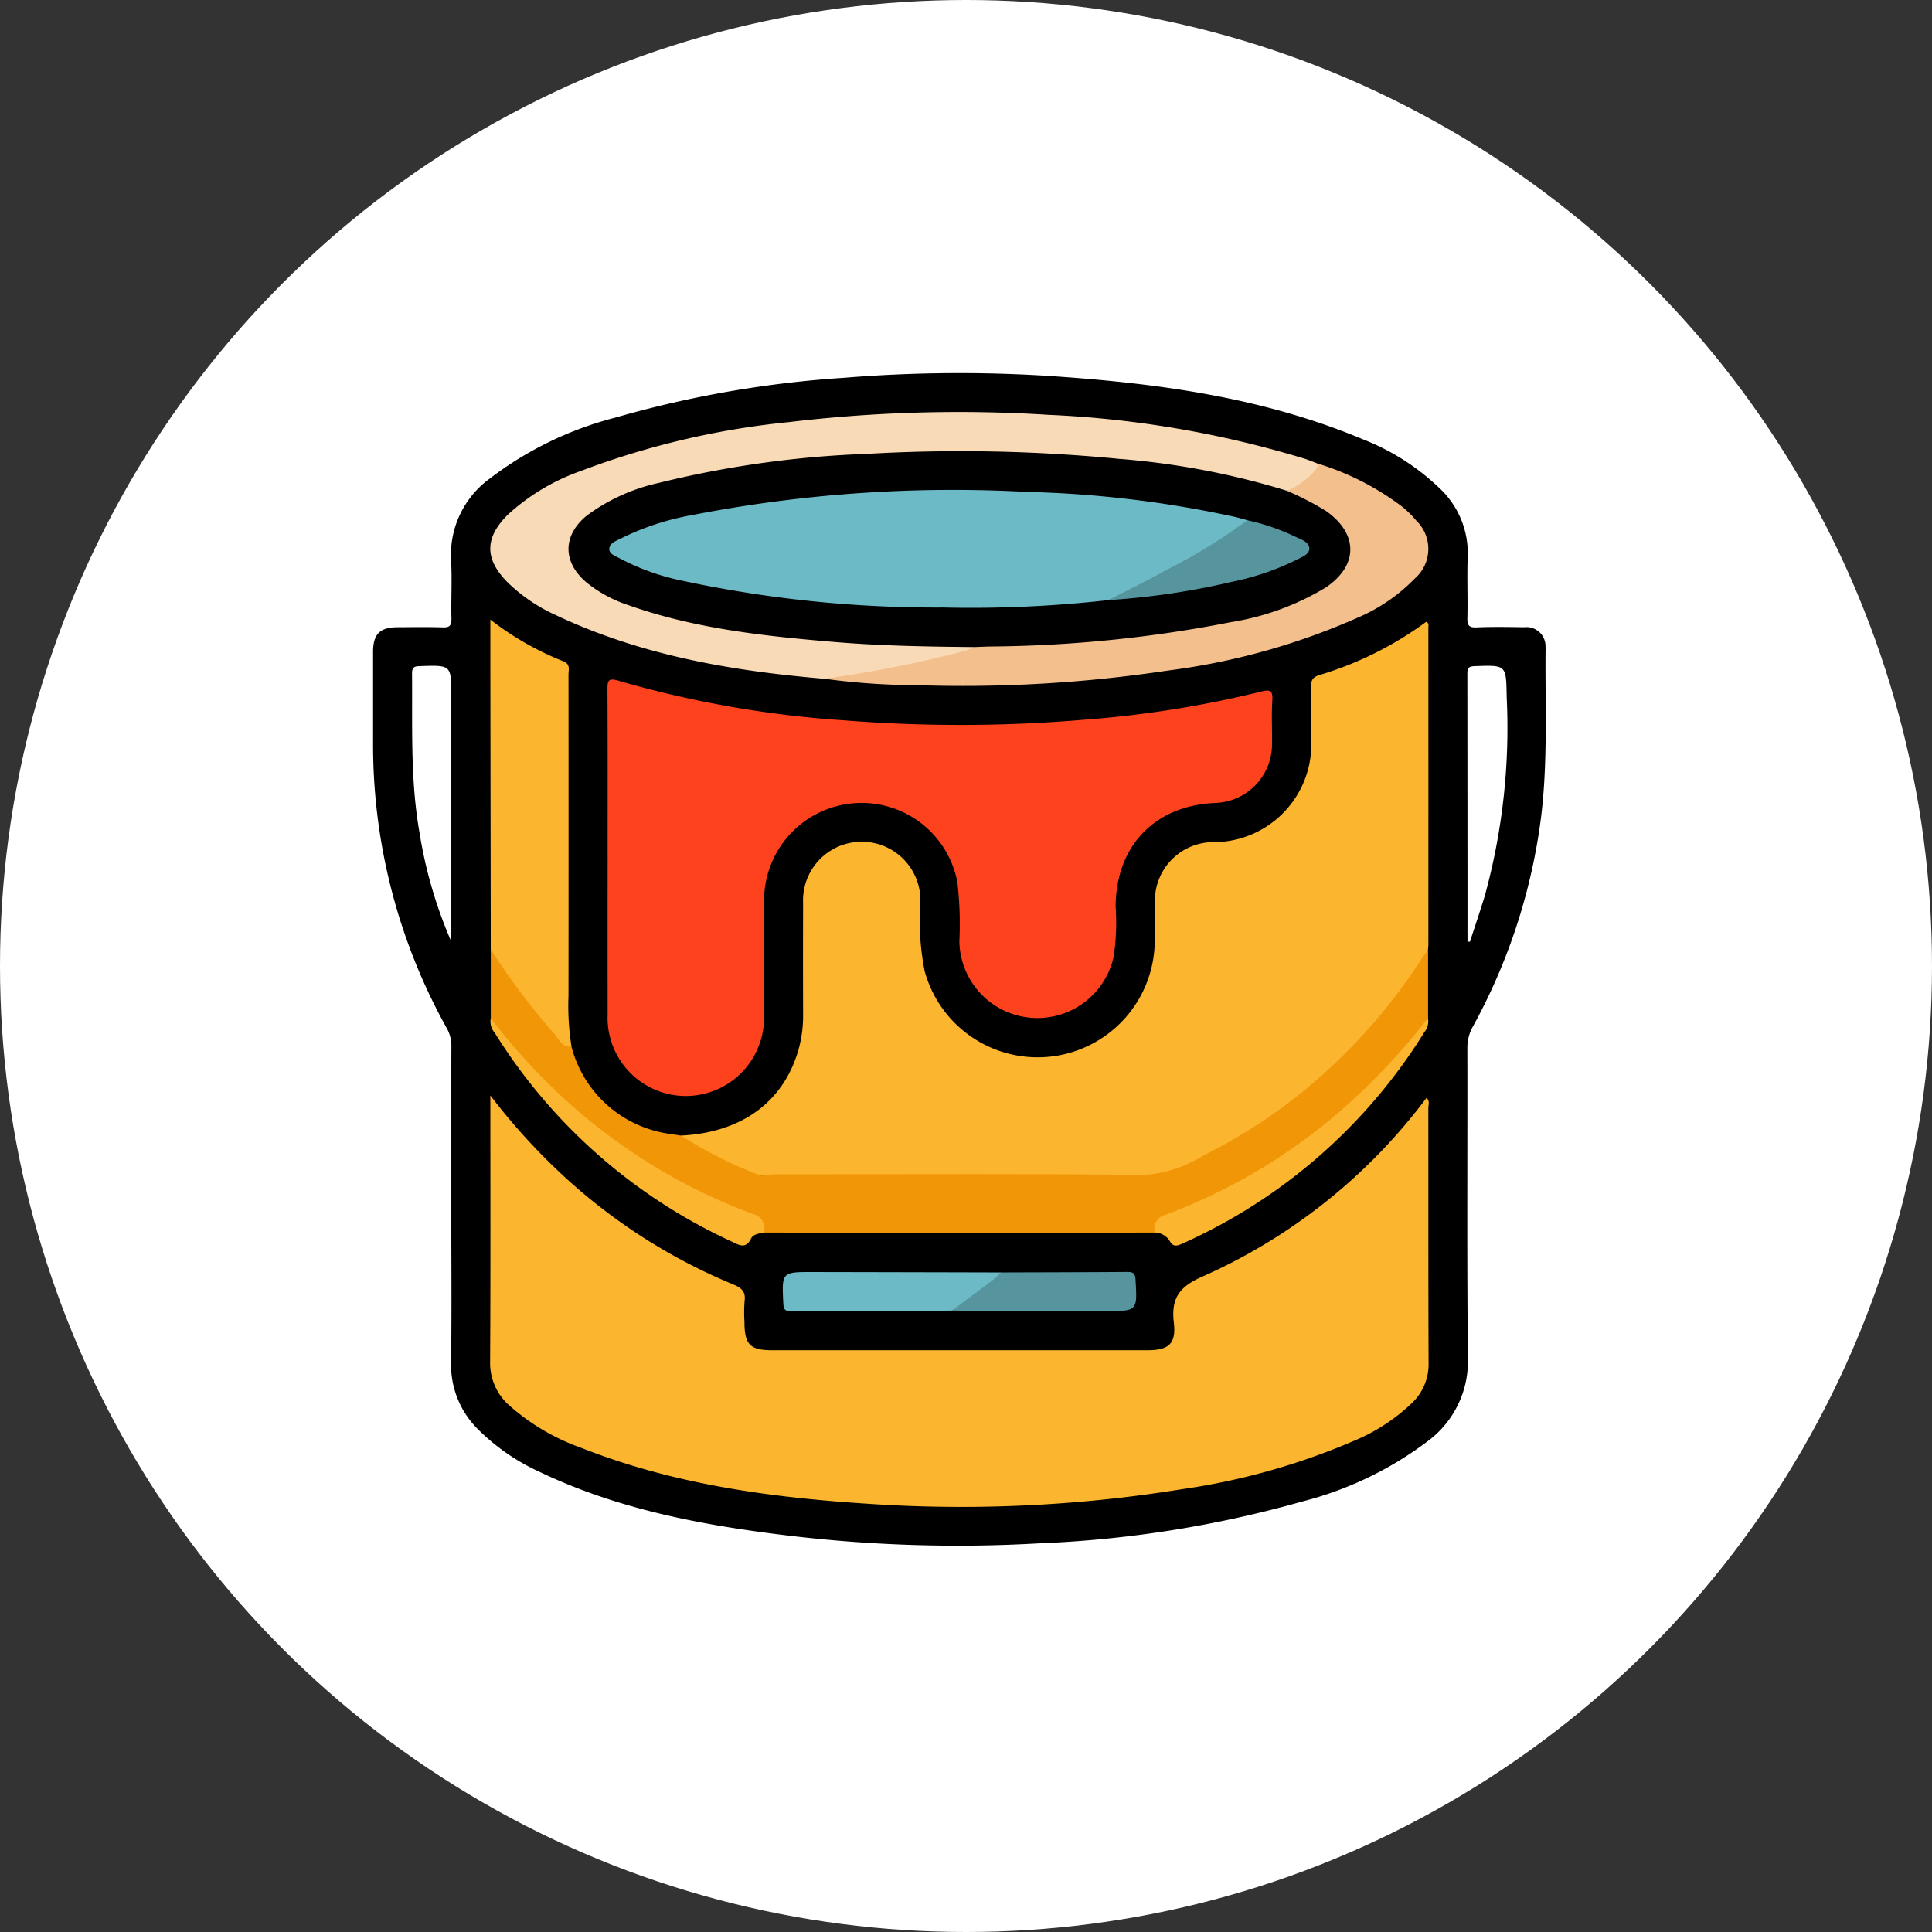 <svg xmlns="http://www.w3.org/2000/svg" xmlns:xlink="http://www.w3.org/1999/xlink" width="145" height="145" viewBox="0 0 145 145">
  <rect x="0" y="0" width="145" height="145" fill="#333333" stroke="none"/>
  <defs>
    <clipPath id="clip-path">
      <rect id="Rectángulo_41281" data-name="Rectángulo 41281" width="88.008" height="88.001" fill="none"/>
    </clipPath>
  </defs>
  <g id="Grupo_166152" data-name="Grupo 166152" transform="translate(-885 -1000)">
    <circle id="Elipse_4877" data-name="Elipse 4877" cx="72.5" cy="72.5" r="72.5" transform="translate(885 1000)" fill="#fff"/>
    <g id="Grupo_166151" data-name="Grupo 166151" transform="translate(913 1028)">
      <g id="Grupo_166150" data-name="Grupo 166150" clip-path="url(#clip-path)">
        <path id="Trazado_153869" data-name="Trazado 153869" d="M87.993,20.565a1.43,1.43,0,0,0-1.6-1.49c-1.192-.017-2.386-.041-3.575.012-.595.027-.7-.177-.688-.718.037-1.527-.035-3.057.024-4.582a6.682,6.682,0,0,0-2.132-5.164,17.475,17.475,0,0,0-5.752-3.659C66.7,1.788,58.7.741,50.612.208A106.612,106.612,0,0,0,35.323.356,80.89,80.89,0,0,0,18.229,3.33,26.321,26.321,0,0,0,8.753,7.922a7.074,7.074,0,0,0-2.9,6.11c.085,1.461-.007,2.932.028,4.4.012.522-.141.671-.658.654-1.129-.039-2.26-.016-3.391-.011C.52,19.079.006,19.588,0,20.9Q0,24.291,0,27.682A43.732,43.732,0,0,0,5.517,49.143a2.718,2.718,0,0,1,.36,1.381c-.015,4.032-.008,8.065-.008,12.1,0,3.88.04,7.761-.017,11.64a6.824,6.824,0,0,0,2.1,5.085,15.9,15.9,0,0,0,4.583,3.135c5.915,2.824,12.262,4,18.7,4.772a106.583,106.583,0,0,0,18.751.574,84.849,84.849,0,0,0,19.747-3.139,26.518,26.518,0,0,0,9.486-4.575,7.458,7.458,0,0,0,2.949-6.185c-.08-7.76-.023-15.52-.04-23.279a3.253,3.253,0,0,1,.431-1.639A44.148,44.148,0,0,0,87.5,34.466c.726-4.619.448-9.264.5-13.9M5.869,41.687v.978A33.807,33.807,0,0,1,3.485,34.49c-.7-3.961-.524-7.959-.56-11.949,0-.462.16-.532.575-.547,2.369-.081,2.369-.093,2.369,2.22Zm77.57-2.462c-.354,1.157-.744,2.3-1.117,3.452l-.184-.008q0-10.062-.01-20.124c0-.455.151-.536.571-.551,2.373-.083,2.337-.095,2.38,2.308a47.591,47.591,0,0,1-1.641,14.924" transform="translate(0 0)"/>
        <path id="Trazado_153870" data-name="Trazado 153870" d="M37.325,68.712c4.632-.225,7.818-2.614,8.876-6.657a9.447,9.447,0,0,0,.289-2.445q-.014-4.169,0-8.337a4.405,4.405,0,1,1,8.8,0,19.337,19.337,0,0,0,.324,5.1A8.79,8.79,0,0,0,72.88,54.207c.022-1.069-.012-2.138.012-3.206a4.4,4.4,0,0,1,4.256-4.31,7.341,7.341,0,0,0,7.472-7.766c0-1.283.02-2.566-.01-3.848-.011-.488.088-.749.614-.923a26.193,26.193,0,0,0,8.03-4c.239.108.163.284.163.417q.006,11.91,0,23.82c0,.121-.019.243-.028.365A8.238,8.238,0,0,1,91.8,57.514,41.525,41.525,0,0,1,76.63,70.47c-.841.429-1.717.794-2.581,1.181a2.718,2.718,0,0,1-1.6.259,7.821,7.821,0,0,0-1.281-.033c-8.488,0-16.977-.082-25.464.055a11.944,11.944,0,0,1-5.99-1.546c-.566-.3-1.146-.577-1.7-.9-.3-.18-.684-.313-.692-.768" transform="translate(-14.216 -11.486)" fill="#fcb52f"/>
        <path id="Trazado_153871" data-name="Trazado 153871" d="M28.423,50.278c0-4.125.012-8.249-.013-12.374,0-.663.053-.9.819-.669a79.949,79.949,0,0,0,17,2.98,110.709,110.709,0,0,0,18.033-.056,80.525,80.525,0,0,0,13.181-2.1c.643-.163.92-.142.867.65-.074,1.126,0,2.26-.024,3.39a4.413,4.413,0,0,1-4.259,4.314c-4.543.188-7.451,3.227-7.477,7.773a17.384,17.384,0,0,1-.144,3.744,5.859,5.859,0,0,1-11.585-1.121,26.665,26.665,0,0,0-.153-4.478,7.318,7.318,0,0,0-14.5,1.241c-.04,2.9,0,5.8-.012,8.707a5.871,5.871,0,1,1-11.731,0q-.008-6,0-12.007" transform="translate(-10.82 -14.148)" fill="#fe421d"/>
        <path id="Trazado_153872" data-name="Trazado 153872" d="M39.287,24.742c-6.963-.586-13.788-1.761-20.17-4.786A12.532,12.532,0,0,1,15.5,17.494c-1.727-1.747-1.722-3.333.034-5.077A15.893,15.893,0,0,1,21,9.149,61.034,61.034,0,0,1,36.618,5.479,107.274,107.274,0,0,1,56.1,4.932a77.521,77.521,0,0,1,19.25,3.3c.347.112.684.257,1.025.386.258.125.292.364.111.513-.824.677-1.48,1.635-2.7,1.691A55.208,55.208,0,0,0,63.75,8.779c-2.82-.319-5.649-.514-8.483-.69-2.81-.174-5.618-.2-8.422-.131A97.15,97.15,0,0,0,28.926,9.8a22.347,22.347,0,0,0-5.964,2.042,7.766,7.766,0,0,0-1.509,1.031,2.629,2.629,0,0,0-.183,4.1,7.267,7.267,0,0,0,2.6,1.677,42.414,42.414,0,0,0,10.405,2.47c3.117.41,6.246.665,9.392.8,1.984.087,3.965.124,5.949.153a1.376,1.376,0,0,1,.875.206c.125.4-.209.482-.437.543a46.183,46.183,0,0,1-10.679,1.95c-.121,0,.036-.019-.085-.031" transform="translate(-5.414 -1.798)" fill="#f9dab6"/>
        <path id="Trazado_153873" data-name="Trazado 153873" d="M28.543,83.846A32.154,32.154,0,0,0,34.4,86.8c.319.137.766-.045,1.153-.045,9.257,0,18.514-.056,27.77.045a9.528,9.528,0,0,0,4.406-1.451,39.668,39.668,0,0,0,7.509-4.827,42.691,42.691,0,0,0,8.805-9.81c.184-.279.38-.549.57-.823q0,2.571,0,5.141a8.82,8.82,0,0,1-2.023,2.79A44.19,44.19,0,0,1,65.373,89.843a2.013,2.013,0,0,0-1.266,1.282c-4.752.01-9.506.028-14.259.028-5.027,0-10.055-.018-15.081-.028-.219-.825-.846-1.119-1.591-1.421a42.647,42.647,0,0,1-13.87-8.825,53.792,53.792,0,0,1-3.964-4.165,5.2,5.2,0,0,1-1.075-1.68q0-2.571,0-5.141c.479.044.6.474.8.786a46.888,46.888,0,0,0,4.977,6.3c.082.089.15.191.284.206a8.856,8.856,0,0,0,6.422,6.35c.583.156,1.194.212,1.791.315" transform="translate(-5.433 -26.62)" fill="#f19606"/>
        <path id="Trazado_153874" data-name="Trazado 153874" d="M20.31,61.943c-.767.051-1-.651-1.372-1.068a53.2,53.2,0,0,1-4.692-6.22q-.015-10.673-.03-21.348c0-1.088,0-2.177,0-3.423A22.25,22.25,0,0,0,19.7,33.015c.541.217.38.635.38,1q.011,12.049,0,24.1a19.4,19.4,0,0,0,.23,3.831" transform="translate(-5.414 -11.382)" fill="#fcb52f"/>
        <path id="Trazado_153875" data-name="Trazado 153875" d="M54.711,27.136a89.68,89.68,0,0,0,10.567-2.1,4.75,4.75,0,0,0,.659-.282.827.827,0,0,1,.743-.271c2.624-.017,5.243-.183,7.854-.394a58.705,58.705,0,0,0,15.005-2.7,10.448,10.448,0,0,0,2.837-1.462c2.043-1.535,2.01-3.651-.092-5.125a19.5,19.5,0,0,0-2.174-1.174c-.281-.148-.669-.191-.72-.615.815-.18,2.351-1.458,2.41-2.006a20.3,20.3,0,0,1,6.23,3.179,7.483,7.483,0,0,1,1.109,1.087,2.943,2.943,0,0,1-.118,4.339,13.2,13.2,0,0,1-4.273,2.932,51.077,51.077,0,0,1-14.3,3.98,103.32,103.32,0,0,1-18.9,1.088,51.16,51.16,0,0,1-6.836-.479" transform="translate(-20.838 -4.193)" fill="#f3bf8d"/>
        <path id="Trazado_153876" data-name="Trazado 153876" d="M84.462,87.755a42.458,42.458,0,0,1-16.8,13.4c-1.729.754-2.377,1.611-2.16,3.46.189,1.612-.4,2.075-2,2.075q-9.625,0-19.249,0-4.446,0-8.891,0c-1.665,0-2.084-.428-2.085-2.127A11.236,11.236,0,0,1,33.287,103c.1-.716-.241-1-.851-1.249A42.942,42.942,0,0,1,19.77,93.676a46.96,46.96,0,0,1-5.564-6.109c0,6.825.02,13.393-.017,19.96a4.228,4.228,0,0,0,1.379,3.253,16.364,16.364,0,0,0,5.477,3.242c6.835,2.7,14.017,3.7,21.284,4.175a103.894,103.894,0,0,0,23.746-1.073,50.882,50.882,0,0,0,12.906-3.618,14.153,14.153,0,0,0,4.423-2.881,4.014,4.014,0,0,0,1.218-2.952c-.027-6.384-.011-12.77-.02-19.155,0-.244.137-.537-.14-.763" transform="translate(-5.404 -33.352)" fill="#fcb52f"/>
        <path id="Trazado_153877" data-name="Trazado 153877" d="M62.366,111.869c-4.026.012-8.051.019-12.077.044-.425,0-.56-.11-.583-.557-.119-2.385-.134-2.387,2.226-2.384q7.045.013,14.09.031a.41.41,0,0,1-.167.478,13.5,13.5,0,0,1-3.49,2.387" transform="translate(-18.916 -41.504)" fill="#6cbac6"/>
        <path id="Trazado_153878" data-name="Trazado 153878" d="M14.246,78.2a44.862,44.862,0,0,0,4.14,4.721,41.552,41.552,0,0,0,5.416,4.6A42.867,42.867,0,0,0,33.929,92.9a1.1,1.1,0,0,1,.817,1.389c-.368.059-.807.129-.966.449-.411.825-.908.477-1.455.222A41.17,41.17,0,0,1,14.544,79.3a1.315,1.315,0,0,1-.3-1.1" transform="translate(-5.412 -29.782)" fill="#fcb52f"/>
        <path id="Trazado_153879" data-name="Trazado 153879" d="M94.755,94.288a1.082,1.082,0,0,1,.834-1.347,42.97,42.97,0,0,0,12.2-7.026,49.3,49.3,0,0,0,7.461-7.718,1.25,1.25,0,0,1-.25,1.023A41.083,41.083,0,0,1,96.842,95.107c-.43.2-.725.289-1-.235a1.371,1.371,0,0,0-1.09-.585" transform="translate(-36.081 -29.783)" fill="#fcb52f"/>
        <path id="Trazado_153880" data-name="Trazado 153880" d="M70.179,111.865c1.051-.788,2.105-1.571,3.151-2.366a5.274,5.274,0,0,0,.506-.5c3.172-.011,6.344-.015,9.515-.038.417,0,.569.105.6.556.141,2.384.156,2.388-2.24,2.382q-5.763-.012-11.527-.035" transform="translate(-26.729 -41.5)" fill="#56949e"/>
        <path id="Trazado_153881" data-name="Trazado 153881" d="M77.575,12.427a21.209,21.209,0,0,1,2.987,1.54c2.4,1.7,2.416,4.063-.021,5.717A19.709,19.709,0,0,1,73.384,22.3a97.726,97.726,0,0,1-18.076,1.826c-.4.01-.791.027-1.187.041-3.571-.032-7.142-.093-10.7-.4-5.169-.438-10.318-1-15.25-2.751a9.878,9.878,0,0,1-3.119-1.687c-1.825-1.537-1.821-3.549.033-5.049a14.17,14.17,0,0,1,5.37-2.431A76.654,76.654,0,0,1,46.1,9.667a122.912,122.912,0,0,1,18.934.378,58.251,58.251,0,0,1,12.544,2.382" transform="translate(-9.022 -3.604)"/>
        <path id="Trazado_153882" data-name="Trazado 153882" d="M66.092,22.457a92.027,92.027,0,0,1-12.43.555,90.768,90.768,0,0,1-19.534-2.006,17.479,17.479,0,0,1-4.637-1.643c-.336-.188-.854-.333-.857-.735,0-.458.532-.616.9-.811a19.723,19.723,0,0,1,5.281-1.735,102.535,102.535,0,0,1,25.14-1.747,82.41,82.41,0,0,1,15.692,1.891c.3.069.588.158.882.238.054.432-.307.565-.569.738a75.36,75.36,0,0,1-8.914,4.956c-.3.147-.65.146-.95.3" transform="translate(-10.905 -5.419)" fill="#6cbac6"/>
        <path id="Trazado_153883" data-name="Trazado 153883" d="M89.135,23.834c1.451-.749,2.922-1.462,4.346-2.257a42.977,42.977,0,0,0,6.087-3.736,16.273,16.273,0,0,1,3.608,1.239c.422.208,1.043.386,1.041.89,0,.441-.592.647-.99.854a19.681,19.681,0,0,1-4.819,1.636,55.951,55.951,0,0,1-9.273,1.373" transform="translate(-33.949 -6.795)" fill="#56949e"/>
      </g>
    </g>
  </g>
</svg>

